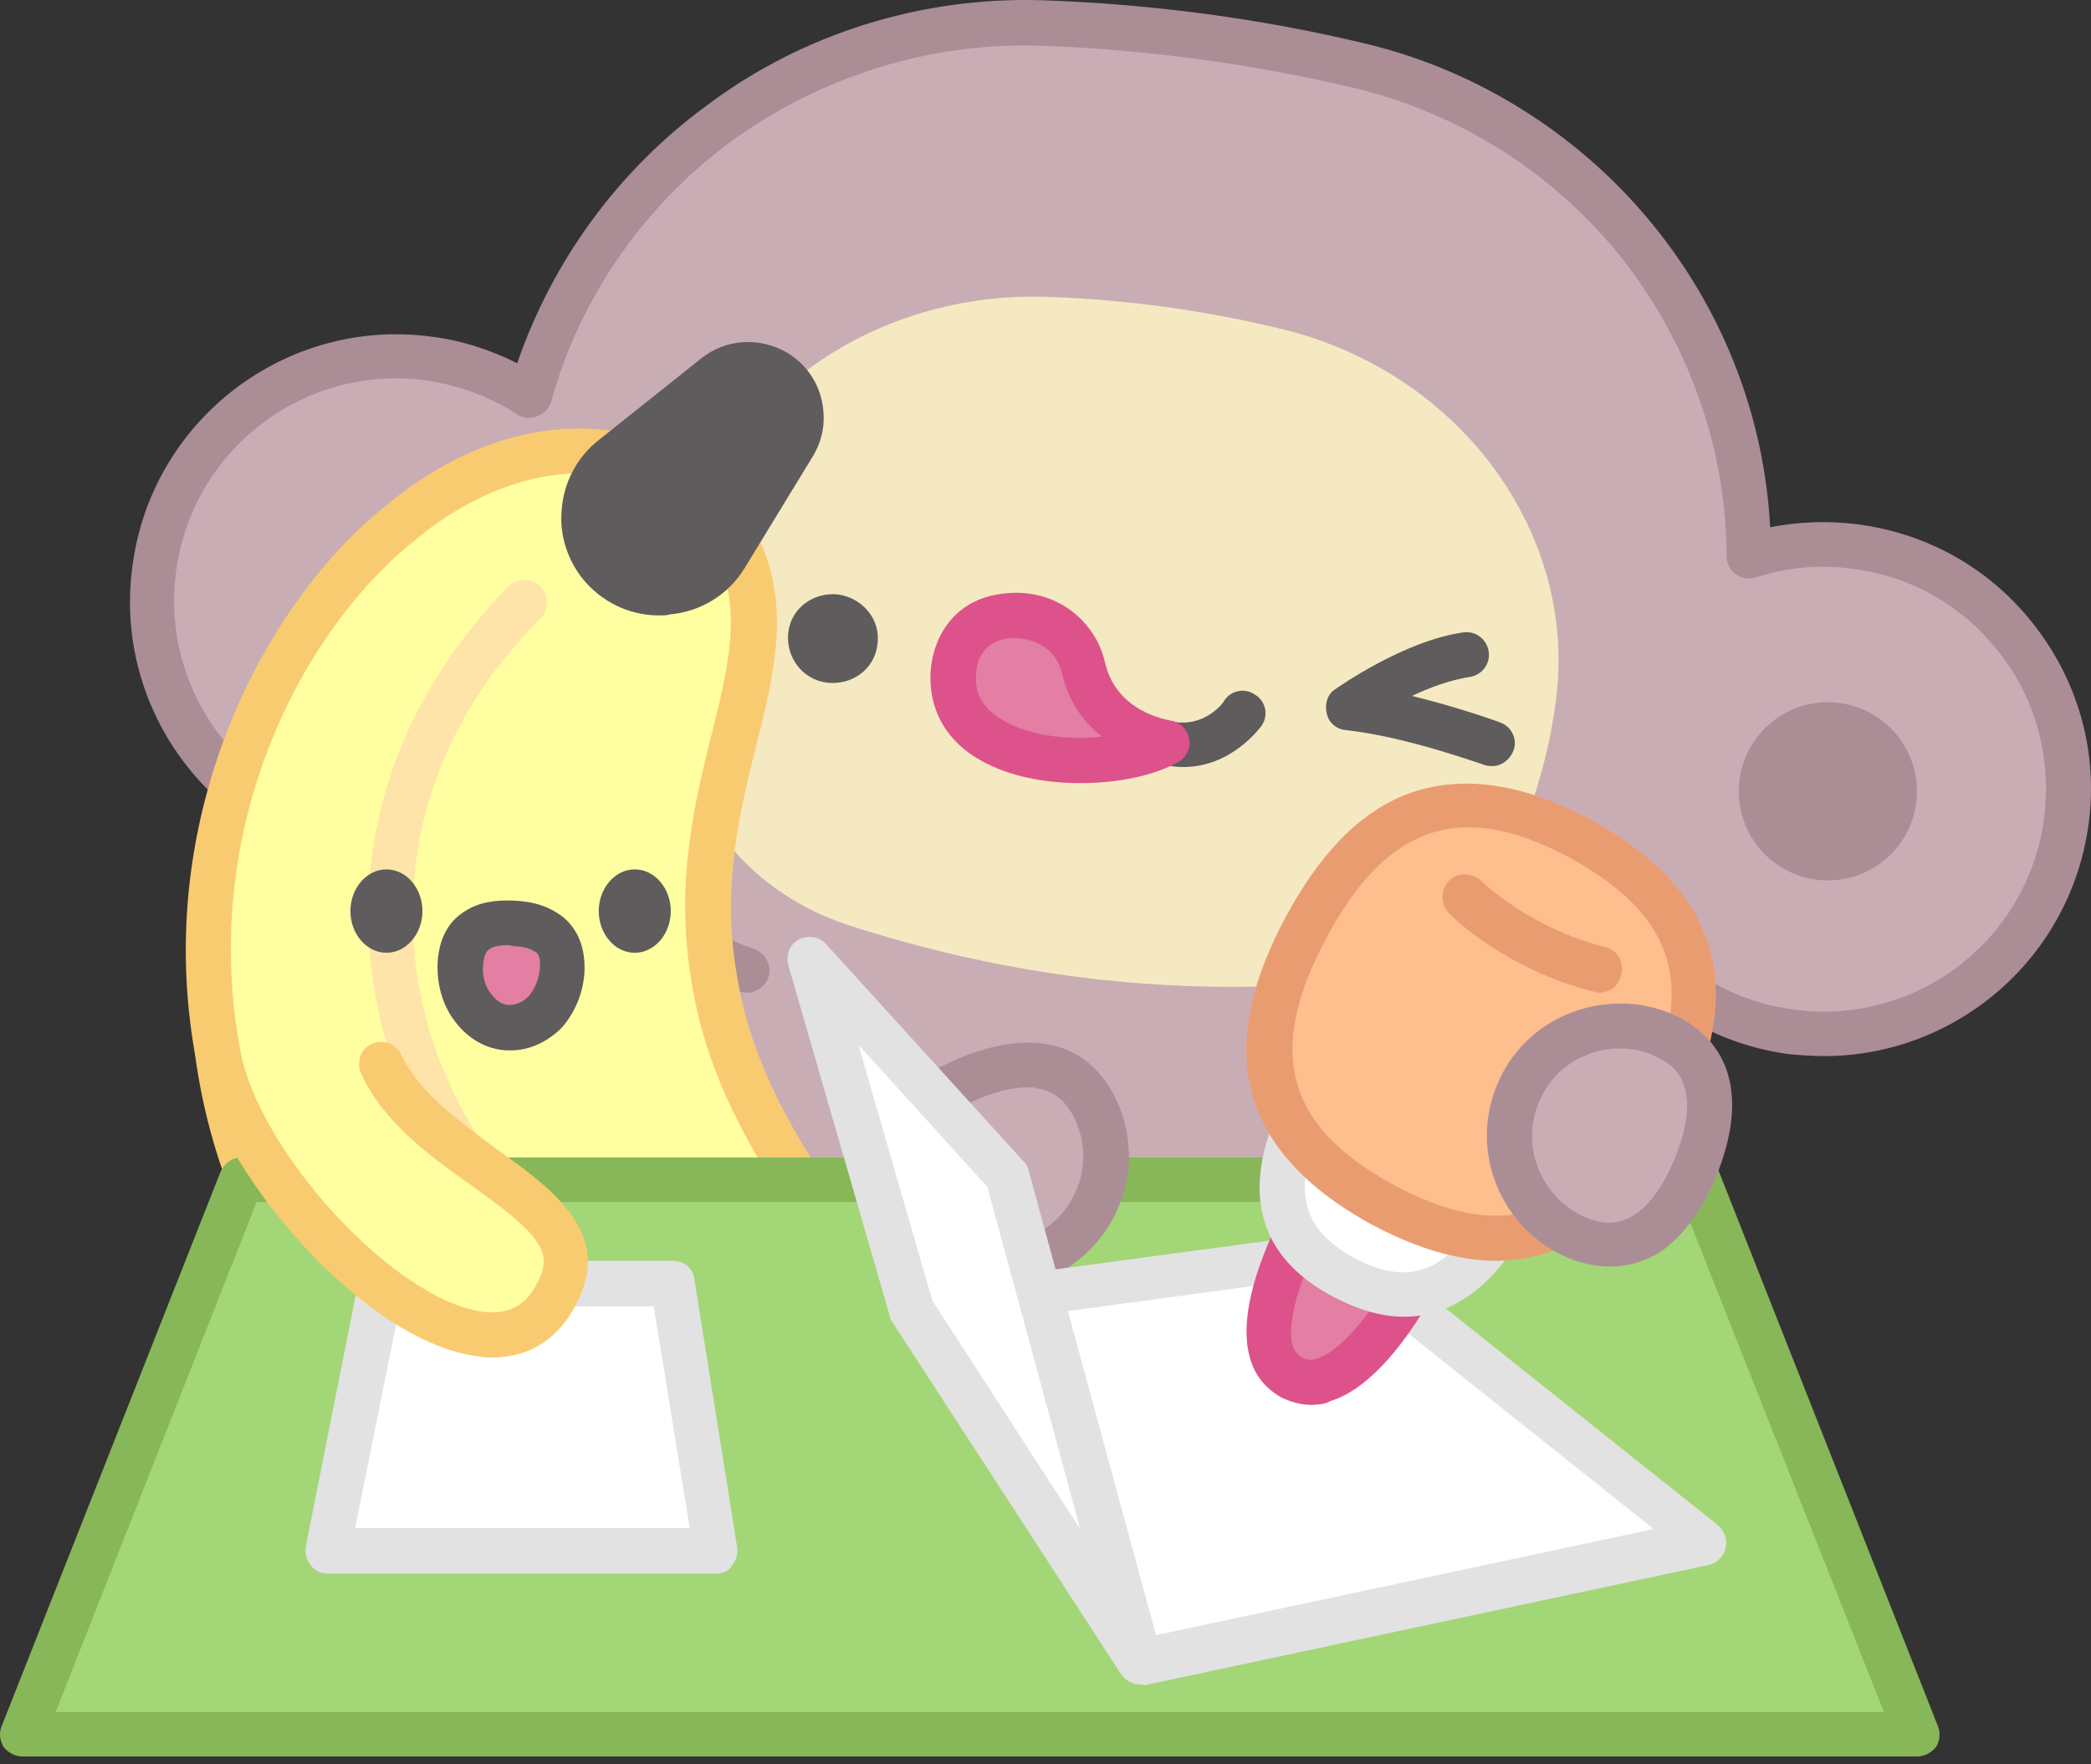 <svg width="96" height="81" viewBox="0 0 96 81" fill="none" xmlns="http://www.w3.org/2000/svg">
<rect x="0" y="0" width="96" height="81" fill="#333333" stroke="none"/>
<path d="M85.23 25.119C83.533 24.901 81.836 25.075 80.313 25.554C80.313 15.024 73.003 5.582 62.516 3.058C57.686 1.883 52.813 1.231 47.853 1.056C36.844 0.708 27.228 7.888 24.356 18.157C23.007 17.287 21.397 16.677 19.7 16.416C13.565 15.59 7.908 19.941 7.081 26.076C6.255 32.211 10.606 37.868 16.741 38.695C19.874 39.13 22.877 38.173 25.183 36.389C26.88 39.913 29.838 42.742 33.537 44.221C33.058 45.091 32.797 46.048 32.797 47.006C32.797 52.532 41.152 57.014 51.421 57.014C61.69 57.014 70.044 52.532 70.044 47.006C70.044 46.875 70.044 46.701 70.044 46.571C71.784 45.657 73.394 44.395 74.7 42.872C76.44 45.265 79.138 46.919 82.271 47.354C88.406 48.181 94.063 43.829 94.89 37.694C95.716 31.559 91.365 25.902 85.23 25.119Z" fill="#C9ADB5"/>
<path d="M63.474 49.486C62.951 49.486 62.473 49.051 62.429 48.529C62.386 47.963 62.821 47.484 63.387 47.441C67.477 47.18 71.219 45.309 73.917 42.219C74.134 42.002 74.439 41.871 74.743 41.871C75.048 41.871 75.353 42.045 75.527 42.306C77.18 44.569 79.617 46.005 82.401 46.353C87.971 47.093 93.106 43.177 93.845 37.563C94.193 34.866 93.497 32.168 91.844 30.036C90.19 27.86 87.797 26.468 85.099 26.12C83.576 25.902 82.097 26.033 80.618 26.511C80.313 26.598 79.965 26.555 79.704 26.381C79.443 26.207 79.269 25.859 79.269 25.554C79.269 20.681 77.572 15.851 74.526 11.935C71.436 8.018 67.085 5.234 62.255 4.059C57.512 2.928 52.639 2.275 47.809 2.101C42.718 1.927 37.714 3.493 33.624 6.452C29.577 9.411 26.619 13.675 25.313 18.418C25.226 18.723 25.009 18.984 24.66 19.114C24.356 19.245 24.008 19.201 23.747 19.027C22.485 18.2 21.049 17.678 19.526 17.461C13.956 16.721 8.822 20.637 8.082 26.25C7.342 31.82 11.302 36.954 16.872 37.694C19.613 38.042 22.354 37.302 24.53 35.605C24.791 35.431 25.096 35.344 25.4 35.388C25.705 35.475 25.966 35.649 26.096 35.953C27.837 39.565 30.883 42.263 34.625 43.568C35.147 43.742 35.452 44.351 35.278 44.873C35.103 45.396 34.494 45.7 33.972 45.526C30.099 44.177 26.88 41.48 24.834 37.911C22.398 39.478 19.526 40.131 16.611 39.739C9.91 38.869 5.167 32.69 6.081 25.989C6.951 19.288 13.13 14.545 19.831 15.459C21.223 15.633 22.528 16.068 23.747 16.677C25.357 11.978 28.402 7.801 32.449 4.842C36.844 1.535 42.327 -0.162 47.853 0.012C52.857 0.186 57.861 0.839 62.734 2.014C67.999 3.276 72.785 6.365 76.136 10.629C79.225 14.545 81.009 19.288 81.27 24.205C82.619 23.944 83.968 23.901 85.317 24.075C88.58 24.51 91.452 26.163 93.454 28.774C95.455 31.385 96.326 34.605 95.89 37.825C95.064 44.003 89.799 48.485 83.75 48.485C83.228 48.485 82.663 48.442 82.141 48.398C79.225 48.006 76.614 46.614 74.656 44.482C71.698 47.441 67.781 49.225 63.561 49.486C63.517 49.486 63.517 49.486 63.474 49.486Z" fill="#AB8D96"/>
<path d="M59.731 45.222C52.596 45.613 45.633 44.656 38.846 42.437C34.668 41.044 31.666 37.563 31.144 33.473C30.883 31.341 30.839 29.253 31.057 27.207C31.971 19.158 39.455 13.284 48.201 13.632C51.725 13.762 55.25 14.241 58.687 15.068C66.911 16.982 72.437 24.379 71.436 32.124C71.175 34.213 70.61 36.302 69.783 38.347C68.216 42.263 64.3 44.961 59.731 45.222Z" fill="#F5E9C1"/>
<path d="M87.969 36.902C88.284 34.665 86.726 32.596 84.489 32.281C82.252 31.966 80.183 33.524 79.868 35.76C79.553 37.997 81.111 40.066 83.348 40.381C85.585 40.696 87.653 39.138 87.969 36.902Z" fill="#AB8D96"/>
<path d="M40.281 29.601C40.151 30.732 39.107 31.472 37.975 31.341C36.844 31.211 36.061 30.166 36.191 29.035C36.322 27.904 37.366 27.164 38.497 27.294C39.629 27.468 40.456 28.469 40.281 29.601Z" fill="#5F5C5D"/>
<path d="M54.336 35.214C54.031 35.214 53.727 35.17 53.379 35.127C52.813 34.996 52.465 34.474 52.596 33.908C52.726 33.343 53.248 32.995 53.814 33.125C55.337 33.43 56.207 32.211 56.207 32.168C56.512 31.689 57.164 31.559 57.643 31.907C58.122 32.211 58.252 32.864 57.904 33.343C57.861 33.386 56.555 35.214 54.336 35.214Z" fill="#5F5C5D"/>
<path d="M53.596 34.082C50.724 35.692 43.849 35.214 43.763 31.254C43.675 27.294 49.028 27.468 49.724 30.601C50.376 33.691 53.596 34.082 53.596 34.082Z" fill="#E27FA3"/>
<path d="M49.593 35.953C47.983 35.953 46.33 35.649 45.024 34.909C43.545 34.083 42.762 32.777 42.718 31.254C42.675 29.47 43.675 27.512 46.069 27.251C48.592 26.946 50.333 28.643 50.724 30.384C51.247 32.734 53.64 33.038 53.727 33.082C54.162 33.125 54.51 33.473 54.597 33.908C54.684 34.343 54.467 34.779 54.075 34.996C52.987 35.605 51.334 35.953 49.593 35.953ZM46.591 29.296C46.504 29.296 46.417 29.296 46.33 29.296C45.764 29.383 44.763 29.688 44.807 31.211C44.807 31.994 45.242 32.603 46.069 33.082C47.287 33.778 49.028 33.995 50.594 33.821C49.767 33.169 49.028 32.211 48.723 30.776C48.462 29.818 47.505 29.296 46.591 29.296Z" fill="#DD528B"/>
<path d="M68.521 35.17C68.391 35.17 68.303 35.17 68.173 35.127C68.129 35.127 64.605 33.821 61.777 33.517C61.342 33.473 60.993 33.169 60.906 32.734C60.819 32.298 60.95 31.863 61.298 31.646C61.428 31.559 64.431 29.427 67.172 29.035C67.738 28.948 68.26 29.34 68.347 29.905C68.434 30.471 68.042 30.993 67.477 31.08C66.606 31.211 65.649 31.559 64.823 31.95C66.955 32.472 68.782 33.125 68.869 33.169C69.391 33.343 69.696 33.952 69.478 34.474C69.304 34.909 68.913 35.17 68.521 35.17Z" fill="#5F5C5D"/>
<path d="M32.362 22.987C29.751 20.115 23.877 19.462 18.395 23.988C13.043 28.208 8.082 37.563 9.953 48.224C11.389 58.972 18.96 66.369 25.357 68.762C31.971 71.416 37.366 69.023 38.976 65.499C42.37 57.971 34.19 54.446 32.754 44.7C31.187 34.953 37.888 29.122 32.362 22.987Z" fill="#FFFFA1"/>
<path d="M32.797 64.193C32.667 64.193 32.493 64.15 32.362 64.106C32.232 64.019 28.707 62.365 25.052 59.015C20.135 54.533 17.35 49.181 16.959 43.525C16.393 35.823 20.092 30.253 23.312 26.946C23.703 26.555 24.356 26.511 24.791 26.903C25.183 27.294 25.226 27.947 24.834 28.382C21.832 31.341 18.482 36.389 19.004 43.351C19.352 48.529 21.876 53.271 26.401 57.449C29.838 60.581 33.232 62.191 33.232 62.235C33.755 62.496 33.972 63.105 33.711 63.627C33.537 63.975 33.189 64.193 32.797 64.193Z" fill="#FFE4A9"/>
<path d="M27.489 41.828C27.489 42.872 28.229 43.742 29.142 43.742C30.056 43.742 30.796 42.872 30.796 41.828C30.796 40.783 30.056 39.913 29.142 39.913C28.229 39.913 27.489 40.783 27.489 41.828Z" fill="#5F5C5D"/>
<path d="M16.088 41.828C16.088 42.872 16.828 43.742 17.742 43.742C18.656 43.742 19.395 42.872 19.395 41.828C19.395 40.783 18.656 39.913 17.742 39.913C16.828 39.913 16.088 40.783 16.088 41.828Z" fill="#5F5C5D"/>
<path d="M30.839 70.938C29.186 70.938 27.228 70.633 25.009 69.763C18.308 67.239 10.432 59.494 8.952 48.398C6.994 37.389 12.172 27.599 17.785 23.161C21.223 20.332 24.399 19.68 26.488 19.68C29.186 19.636 31.622 20.593 33.189 22.291C36.713 26.207 35.756 30.123 34.712 34.257C33.972 37.215 33.145 40.609 33.798 44.569C34.407 48.572 36.191 51.531 37.801 54.098C40.02 57.71 42.109 61.147 39.977 65.934C39.02 68.022 36.974 69.676 34.407 70.459C33.45 70.72 32.275 70.938 30.839 70.938ZM26.706 21.725C24.356 21.725 21.658 22.639 19.091 24.771C13.913 28.861 9.17 37.868 10.998 48.05V48.093C12.346 58.362 19.613 65.498 25.748 67.805C30.317 69.632 36.191 69.11 38.019 65.063C39.716 61.278 38.149 58.711 35.974 55.142C34.277 52.358 32.362 49.225 31.709 44.83C31.013 40.479 31.884 36.867 32.667 33.734C33.668 29.688 34.364 26.772 31.622 23.639C30.491 22.465 28.751 21.725 26.706 21.725Z" fill="#F9CB71"/>
<path d="M30.404 28.252C29.099 28.295 27.837 27.773 26.923 26.772C26.096 25.859 25.661 24.597 25.792 23.378C25.879 22.16 26.488 20.985 27.489 20.202L32.188 16.46C33.319 15.546 34.886 15.459 36.148 16.199C36.931 16.677 37.497 17.417 37.714 18.331C37.932 19.245 37.801 20.158 37.323 20.942L34.19 26.076C33.45 27.294 32.188 28.078 30.752 28.208C30.622 28.252 30.491 28.252 30.404 28.252Z" fill="#5F5C5D"/>
<path d="M25.792 44.482C25.705 46.048 24.573 47.223 23.312 47.18C22.006 47.093 21.049 45.787 21.136 44.221C21.223 42.654 22.267 42.306 23.573 42.35C24.878 42.437 25.879 42.915 25.792 44.482Z" fill="#E27FA3"/>
<path d="M23.442 48.224C23.399 48.224 23.355 48.224 23.268 48.224C22.354 48.181 21.484 47.702 20.875 46.875C20.309 46.135 20.048 45.178 20.092 44.177C20.179 42.828 20.788 42.176 21.354 41.828C21.963 41.436 22.702 41.306 23.616 41.349C24.573 41.392 25.27 41.654 25.835 42.089C26.314 42.48 26.88 43.22 26.836 44.569C26.793 45.57 26.401 46.483 25.792 47.18C25.139 47.832 24.312 48.224 23.442 48.224ZM23.312 43.394C22.833 43.394 22.615 43.481 22.485 43.568C22.398 43.612 22.224 43.742 22.18 44.308C22.137 44.83 22.267 45.309 22.572 45.657C22.702 45.831 22.963 46.135 23.399 46.135C23.834 46.135 24.138 45.874 24.269 45.744C24.573 45.396 24.747 44.917 24.791 44.438C24.834 43.873 24.66 43.742 24.573 43.699C24.443 43.612 24.138 43.438 23.529 43.438C23.442 43.394 23.355 43.394 23.312 43.394Z" fill="#5F5C5D"/>
<path d="M88.015 79.597H1.033L11.085 54.142H77.963L88.015 79.597Z" fill="#A3D676"/>
<path d="M88.015 80.641H1.033C0.685 80.641 0.38 80.467 0.163 80.206C-0.011 79.901 -0.055 79.553 0.076 79.248L10.127 53.794C10.301 53.402 10.649 53.141 11.085 53.141H77.963C78.398 53.141 78.79 53.402 78.921 53.794L88.972 79.248C89.102 79.553 89.059 79.945 88.885 80.206C88.667 80.467 88.363 80.641 88.015 80.641ZM2.556 78.596H86.492L77.224 55.186H11.781L2.556 78.596Z" fill="#87B758"/>
<path d="M44.198 49.66C41.674 50.791 39.977 52.619 41.152 55.186C42.283 57.71 45.285 58.841 47.853 57.71C50.376 56.578 51.508 53.576 50.376 51.009C49.245 48.441 46.721 48.485 44.198 49.66Z" fill="#C9ADB5"/>
<path d="M45.764 59.146C43.458 59.146 41.239 57.797 40.194 55.578C39.498 54.055 39.585 52.575 40.412 51.313C41.065 50.269 42.196 49.399 43.762 48.703C45.329 48.006 46.721 47.745 47.94 47.919C49.463 48.137 50.594 49.051 51.29 50.574C52.682 53.62 51.29 57.231 48.244 58.623C47.417 58.972 46.591 59.146 45.764 59.146ZM47.2 49.921C46.46 49.921 45.59 50.139 44.633 50.574C43.458 51.096 42.588 51.748 42.153 52.445C41.717 53.141 41.674 53.881 42.065 54.751C42.979 56.752 45.372 57.666 47.374 56.752C49.376 55.839 50.289 53.446 49.376 51.444C48.984 50.574 48.418 50.095 47.592 49.965C47.505 49.921 47.331 49.921 47.2 49.921Z" fill="#AB8D96"/>
<path d="M61.603 57.449L47.722 59.32L46.286 53.968L37.192 43.96L41.848 60.103L52.334 76.29L78.268 70.763L61.603 57.449Z" fill="white"/>
<path d="M52.334 77.334C51.986 77.334 51.682 77.16 51.464 76.855L40.978 60.712C40.891 60.625 40.847 60.495 40.847 60.407L36.191 44.308C36.061 43.829 36.278 43.351 36.67 43.133C37.105 42.916 37.627 43.002 37.932 43.351L47.026 53.358C47.156 53.489 47.2 53.62 47.243 53.794L48.462 58.275L61.428 56.535C61.69 56.491 61.994 56.578 62.212 56.752L78.877 70.024C79.182 70.285 79.312 70.676 79.225 71.068C79.138 71.46 78.834 71.764 78.442 71.851L52.508 77.377C52.465 77.29 52.378 77.334 52.334 77.334ZM49.028 60.19L53.074 75.071L75.918 70.198L61.298 58.536L49.028 60.19ZM42.805 59.711L49.593 70.198L45.329 54.49L39.411 47.963L42.805 59.711Z" fill="#E2E2E2"/>
<path d="M65.127 58.623C65.127 58.623 62.038 64.672 59.34 63.236C56.642 61.8 59.993 55.882 59.993 55.882L65.127 58.623Z" fill="#E27FA3"/>
<path d="M60.21 64.498C59.731 64.498 59.253 64.367 58.818 64.15C58.122 63.758 57.599 63.149 57.382 62.322C56.642 59.755 58.818 55.795 59.079 55.36L60.863 56.404C60.08 57.797 58.992 60.451 59.34 61.756C59.427 62.017 59.557 62.192 59.775 62.322C59.993 62.453 60.21 62.453 60.471 62.366C61.777 61.974 63.43 59.581 64.126 58.145L65.954 59.102C65.736 59.537 63.648 63.541 61.08 64.324C60.863 64.454 60.515 64.498 60.21 64.498Z" fill="#DD528B"/>
<path d="M69 56.23C67.303 58.928 65.084 60.451 61.733 58.623C58.383 56.796 58.426 54.098 59.731 51.226" fill="white"/>
<path d="M64.474 60.451C63.43 60.451 62.386 60.146 61.211 59.537C57.773 57.71 56.947 54.751 58.774 50.791L60.645 51.661C59.296 54.62 59.775 56.448 62.168 57.753C64.605 59.059 66.345 58.45 68.086 55.708L69.826 56.796C68.347 59.233 66.519 60.451 64.474 60.451Z" fill="#E2E2E2"/>
<path d="M76.072 51.25C78.571 46.618 76.996 40.921 72.555 38.525C68.113 36.129 62.487 37.941 59.988 42.573C57.489 47.205 59.064 52.902 63.506 55.298C67.947 57.695 73.573 55.882 76.072 51.25Z" fill="#FFBE8D"/>
<path d="M68.695 57.884C66.955 57.884 65.04 57.318 62.995 56.23C59.731 54.446 57.817 52.227 57.338 49.573C56.947 47.397 57.512 44.917 59.035 42.089C60.558 39.261 62.299 37.433 64.344 36.563C66.824 35.518 69.739 35.867 73.003 37.607C76.266 39.391 78.181 41.61 78.659 44.264C79.051 46.44 78.485 48.92 76.963 51.749C75.439 54.577 73.699 56.404 71.654 57.275C70.74 57.666 69.739 57.884 68.695 57.884ZM63.996 54.403C66.737 55.882 68.956 56.187 70.871 55.36C72.481 54.664 73.873 53.184 75.178 50.748C76.484 48.311 76.963 46.309 76.658 44.612C76.31 42.567 74.787 40.87 72.089 39.391C69.348 37.912 67.129 37.607 65.214 38.434C63.604 39.13 62.212 40.609 60.906 43.046C59.601 45.483 59.122 47.484 59.427 49.181C59.775 51.226 61.254 52.923 63.996 54.403Z" fill="#EA9C71"/>
<path d="M73.438 45.57C73.351 45.57 73.264 45.57 73.177 45.526C69.13 44.526 66.606 42.045 66.519 41.915C66.128 41.523 66.128 40.87 66.519 40.435C66.911 40.044 67.564 40.044 67.999 40.435C68.042 40.479 70.218 42.611 73.699 43.481C74.265 43.612 74.569 44.177 74.439 44.743C74.308 45.265 73.917 45.57 73.438 45.57Z" fill="#EA9C71"/>
<path d="M77.833 53.62C78.921 51.052 78.877 48.572 76.31 47.484C73.743 46.397 70.784 47.615 69.696 50.182C68.608 52.749 69.826 55.708 72.394 56.796C74.961 57.884 76.745 56.187 77.833 53.62Z" fill="#C9ADB5"/>
<path d="M73.917 58.145C73.307 58.145 72.655 58.014 72.002 57.753C68.913 56.448 67.433 52.88 68.739 49.791C69.348 48.311 70.523 47.136 72.046 46.527C73.569 45.918 75.222 45.918 76.701 46.527C78.224 47.18 79.182 48.311 79.443 49.791C79.66 51.009 79.443 52.401 78.79 54.011C78.137 55.578 77.267 56.752 76.266 57.449C75.526 57.927 74.743 58.145 73.917 58.145ZM74.352 48.137C73.83 48.137 73.307 48.224 72.829 48.442C71.828 48.833 71.045 49.617 70.653 50.617C69.783 52.662 70.784 55.012 72.785 55.882C73.394 56.143 75.309 56.927 76.875 53.228C77.354 52.053 77.572 50.965 77.398 50.182C77.267 49.355 76.788 48.833 75.875 48.442C75.396 48.224 74.874 48.137 74.352 48.137Z" fill="#AB8D96"/>
<path d="M17.524 58.972H30.926L32.884 71.199H15.044L17.524 58.972Z" fill="white"/>
<path d="M32.884 72.243H15.044C14.74 72.243 14.435 72.112 14.261 71.851C14.043 71.59 14 71.286 14.043 70.981L16.48 58.711C16.567 58.232 17.002 57.884 17.481 57.884H30.883C31.405 57.884 31.84 58.232 31.884 58.754L33.842 71.025C33.885 71.329 33.798 71.634 33.624 71.851C33.493 72.112 33.189 72.243 32.884 72.243ZM16.306 70.154H31.666L30.012 59.972H18.351L16.306 70.154Z" fill="#E2E2E2"/>
<path d="M9.953 48.224C11.041 55.012 22.833 66.195 25.748 58.928C27.315 55.056 19.483 53.358 17.481 48.877L9.953 48.224Z" fill="#FFFFA1"/>
<path d="M22.615 62.322C22.398 62.322 22.224 62.322 22.006 62.279C16.698 61.669 9.823 53.62 8.952 48.355C8.865 47.789 9.257 47.267 9.823 47.18C10.388 47.093 10.911 47.484 10.998 48.05C11.781 52.836 18.177 59.755 22.224 60.233C23.486 60.364 24.312 59.842 24.834 58.536C25.313 57.318 24.486 56.448 21.615 54.403C19.7 53.054 17.568 51.487 16.567 49.268C16.35 48.746 16.567 48.137 17.089 47.919C17.611 47.702 18.221 47.919 18.438 48.442C19.221 50.139 21.049 51.444 22.789 52.749C25.183 54.446 27.88 56.404 26.706 59.32C25.922 61.278 24.486 62.322 22.615 62.322Z" fill="#F9CB71"/>
</svg>
